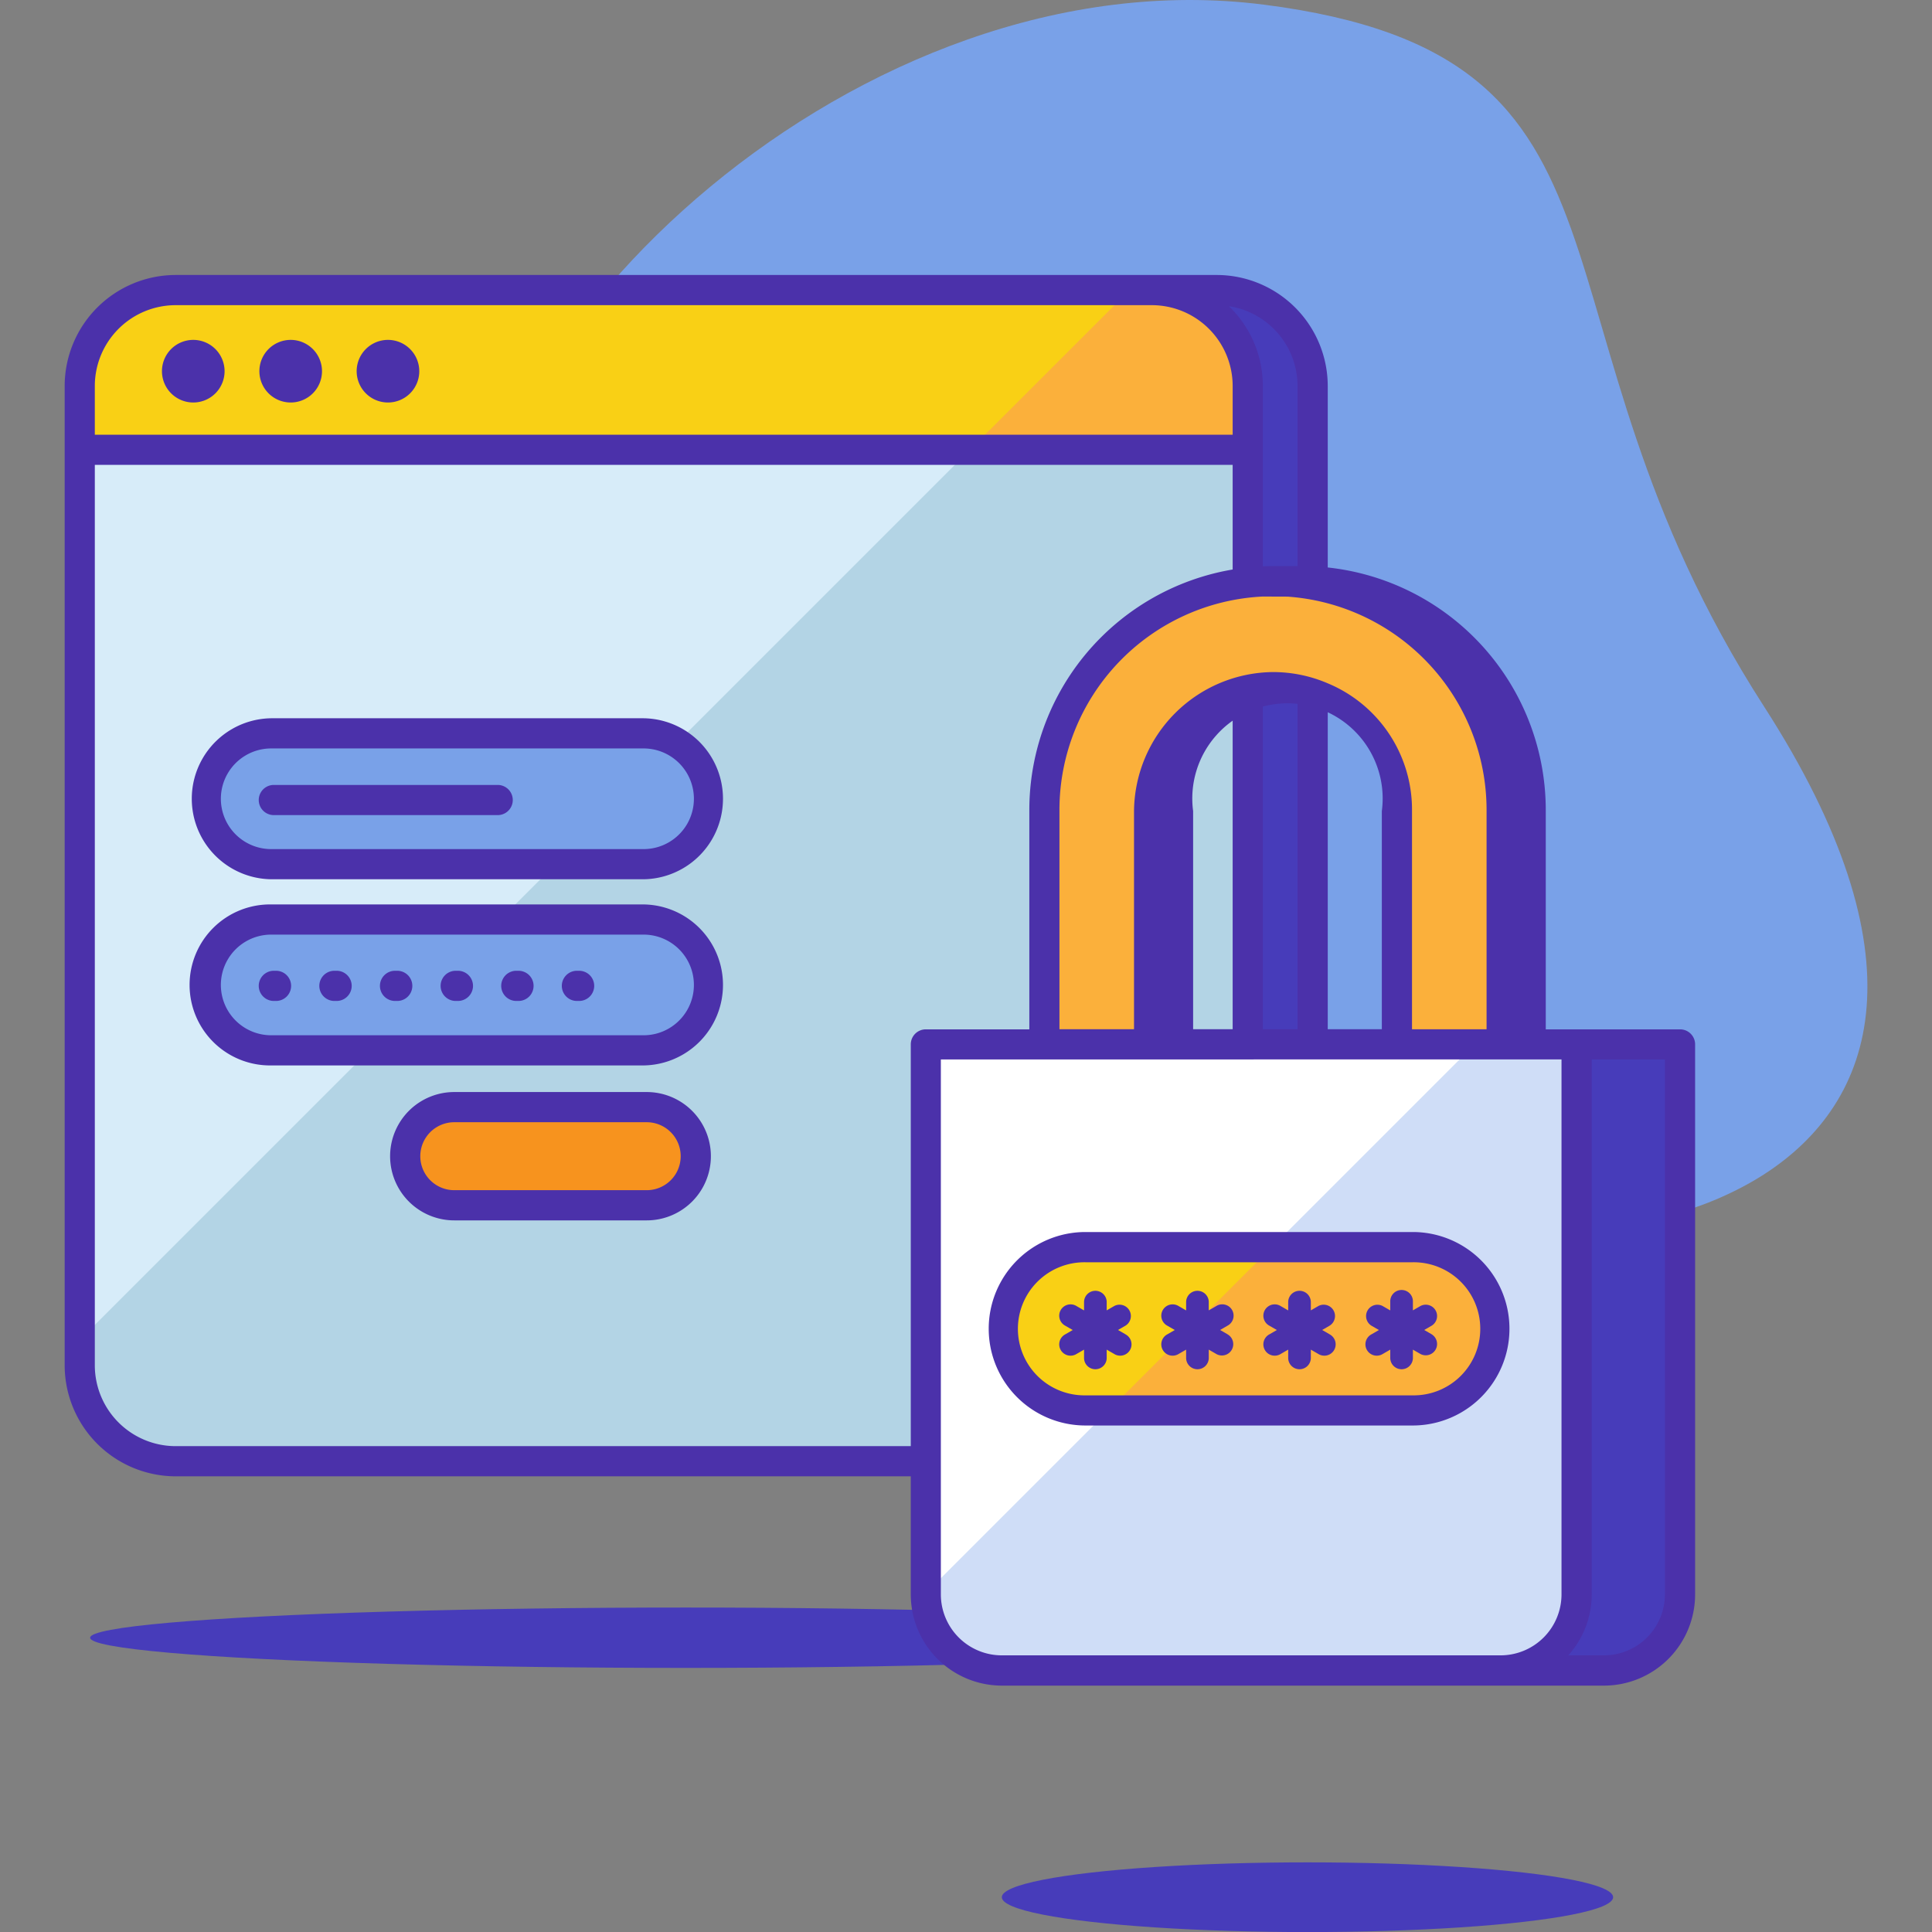<?xml version="1.0" encoding="UTF-8" standalone="no"?>
<svg
   xmlns:dc="http://purl.org/dc/elements/1.1/"
   xmlns:cc="http://creativecommons.org/ns#"
   xmlns:rdf="http://www.w3.org/1999/02/22-rdf-syntax-ns#"
   xmlns:svg="http://www.w3.org/2000/svg"
   xmlns="http://www.w3.org/2000/svg"
   xmlns:sodipodi="http://sodipodi.sourceforge.net/DTD/sodipodi-0.dtd"
   xmlns:inkscape="http://www.inkscape.org/namespaces/inkscape"
   viewBox="409 2286 1500 1500"
   version="1.1"
   id="svg92"
   sodipodi:docname="cryptolock.svg"
   width="1500"
   height="1500"
   inkscape:version="0.92.3 (2405546, 2018-03-11)">
  <rect x="409" y="2286" width="1500" height="1500" fill="#808080" stroke="none"/>
  <sodipodi:namedview
     pagecolor="#ffffff"
     bordercolor="#666666"
     borderopacity="1"
     objecttolerance="10"
     gridtolerance="10"
     guidetolerance="10"
     inkscape:pageopacity="0"
     inkscape:pageshadow="2"
     inkscape:window-width="1600"
     inkscape:window-height="837"
     id="namedview94"
     showgrid="false"
     fit-margin-top="0"
     fit-margin-left="0"
     fit-margin-right="0"
     fit-margin-bottom="0"
     inkscape:zoom="0.32441134"
     inkscape:cx="59.997998"
     inkscape:cy="633.81576"
     inkscape:window-x="-8"
     inkscape:window-y="-8"
     inkscape:window-maximized="1"
     inkscape:current-layer="svg92" />
  <defs
     id="defs4">
    <style
       id="style2">.a{fill:#79a1e8;}.b{fill:#473cba;}.c{fill:#d7ecf9;}.d{fill:#b3d4e5;}.e{fill:#f9d015;}.f{fill:#fbb03b;}.g{fill:#4b31aa;}.h{fill:#f7931e;}.i{fill:#fff;}.j{fill:#cfddf7;}</style>
  </defs>
  <g
     transform="matrix(11.664,0,0,11.664,259.486,2286.047)"
     id="g90">
    <path
       class="a"
       d="m 53.062,63.143 c -6.209,6.234 -6.23,13.673 7.857,23.512 15.988,11.166 52.538,-12.543 66.614,-6.619 14.076,5.924 48,0.143 26.652,-33 -16.752,-26 -6.44,-43.311 -33.309,-46.731 C 94.007,-3.115 67.133,22.6 68.132,40.537 69.131,58.474 58.831,57.351 53.062,63.143 Z"
       transform="translate(-23.938)"
       id="path6"
       inkscape:connector-curvature="0"
       style="fill:#79a1e8" />
    <path
       class="b"
       d="M 109.684,154.818 H 44.7 a 6.383,6.383 0 0 1 -6.383,-6.383 V 83.244 A 6.383,6.383 0 0 1 44.7,76.861 h 64.983 a 6.383,6.383 0 0 1 6.383,6.383 v 65.191 a 6.382,6.382 0 0 1 -6.382,6.383 z"
       transform="translate(-15.873,-57.556)"
       id="path8"
       inkscape:connector-curvature="0"
       style="fill:#473cba" />
    <path
       class="c"
       d="M 92.487,154.818 H 27.5 a 6.383,6.383 0 0 1 -6.383,-6.383 V 83.244 A 6.383,6.383 0 0 1 27.5,76.861 h 64.987 a 6.383,6.383 0 0 1 6.383,6.383 v 65.191 a 6.382,6.382 0 0 1 -6.383,6.383 z"
       transform="translate(-2.995,-57.556)"
       id="path10"
       inkscape:connector-curvature="0"
       style="fill:#d7ecf9" />
    <path
       class="d"
       d="m 92.488,76.861 h -1.482 l -69.884,69.884 v 1.69 a 6.383,6.383 0 0 0 6.383,6.383 h 64.983 a 6.383,6.383 0 0 0 6.383,-6.383 V 83.244 a 6.383,6.383 0 0 0 -6.383,-6.383 z"
       transform="translate(-2.996,-57.556)"
       id="path12"
       inkscape:connector-curvature="0"
       style="fill:#b3d4e5" />
    <path
       class="e"
       d="M 98.869,83.244 A 6.383,6.383 0 0 0 92.486,76.861 H 27.5 a 6.383,6.383 0 0 0 -6.383,6.383 v 4.25 h 77.752 z"
       transform="translate(-2.995,-57.556)"
       id="path14"
       inkscape:connector-curvature="0"
       style="fill:#f9d015" />
    <path
       class="f"
       d="m 275.518,83.244 a 6.383,6.383 0 0 0 -6.383,-6.383 h -1.482 l -10.632,10.632 h 18.5 v -4.25 z"
       transform="translate(-179.644,-57.556)"
       id="path16"
       inkscape:connector-curvature="0"
       style="fill:#fbb03b" />
    <g
       transform="translate(17.121,18.3)"
       id="g26">
      <path
         class="g"
         d="m 93.811,72.86 h -69.3 a 7.4,7.4 0 0 0 -7.388,7.387 v 65.191 a 7.4,7.4 0 0 0 7.388,7.387 h 69.3 a 7.4,7.4 0 0 0 7.387,-7.387 V 80.247 A 7.4,7.4 0 0 0 93.811,72.86 Z M 19.13,80.247 a 5.384,5.384 0 0 1 5.378,-5.378 h 64.983 a 5.384,5.384 0 0 1 5.378,5.378 v 3.245 H 19.13 Z m 5.378,70.569 A 5.384,5.384 0 0 1 19.13,145.438 V 85.5 h 75.739 v 59.937 a 5.384,5.384 0 0 1 -5.378,5.378 z m 74.68,-5.378 a 5.381,5.381 0 0 1 -4.57,5.31 7.364,7.364 0 0 0 2.26,-5.31 V 80.247 a 7.364,7.364 0 0 0 -2.26,-5.31 5.381,5.381 0 0 1 4.57,5.31 z"
         transform="translate(-17.121,-72.86)"
         id="path18"
         inkscape:connector-curvature="0"
         style="fill:#4b31aa" />
      <path
         class="g"
         d="M 45,90.058 A 2.084,2.084 0 1 0 47.084,92.142 2.087,2.087 0 0 0 45,90.058 Z"
         transform="translate(-36.438,-85.738)"
         id="path20"
         inkscape:connector-curvature="0"
         style="fill:#4b31aa" />
      <path
         class="g"
         d="M 70.8,90.058 A 2.084,2.084 0 1 0 72.884,92.142 2.087,2.087 0 0 0 70.8,90.058 Z"
         transform="translate(-55.753,-85.738)"
         id="path22"
         inkscape:connector-curvature="0"
         style="fill:#4b31aa" />
      <path
         class="g"
         d="m 96.59,90.058 a 2.084,2.084 0 1 0 2.085,2.084 2.087,2.087 0 0 0 -2.085,-2.084 z"
         transform="translate(-75.069,-85.738)"
         id="path24"
         inkscape:connector-curvature="0"
         style="fill:#4b31aa" />
    </g>
    <path
       class="a"
       d="M 83.682,203.041 H 58.9 a 4.354,4.354 0 0 1 -4.354,-4.354 v 0 a 4.354,4.354 0 0 1 4.354,-4.354 h 24.782 a 4.354,4.354 0 0 1 4.354,4.354 v 0 a 4.354,4.354 0 0 1 -4.354,4.354 z"
       transform="translate(-28.025,-145.523)"
       id="path28"
       inkscape:connector-curvature="0"
       style="fill:#79a1e8" />
    <path
       class="g"
       d="M 80.687,201.05 H 55.9 a 5.359,5.359 0 0 1 0,-10.717 h 24.787 a 5.359,5.359 0 0 1 0,10.717 z M 55.9,192.342 a 3.35,3.35 0 0 0 0,6.7 h 24.787 a 3.35,3.35 0 0 0 0,-6.7 z"
       transform="translate(-25.03,-142.527)"
       id="path30"
       inkscape:connector-curvature="0"
       style="fill:#4b31aa" />
    <path
       class="a"
       d="M 83.682,252.374 H 58.9 a 4.354,4.354 0 0 1 -4.354,-4.354 v 0 a 4.353,4.353 0 0 1 4.354,-4.354 h 24.782 a 4.353,4.353 0 0 1 4.354,4.354 v 0 a 4.354,4.354 0 0 1 -4.354,4.354 z"
       transform="translate(-28.025,-182.465)"
       id="path32"
       inkscape:connector-curvature="0"
       style="fill:#79a1e8" />
    <path
       class="g"
       d="M 80.687,250.384 H 55.9 a 5.359,5.359 0 1 1 0,-10.717 h 24.787 a 5.359,5.359 0 0 1 0,10.717 z M 55.9,241.676 a 3.35,3.35 0 1 0 0,6.7 h 24.787 a 3.35,3.35 0 1 0 0,-6.7 z"
       transform="translate(-25.03,-179.469)"
       id="path34"
       inkscape:connector-curvature="0"
       style="fill:#4b31aa" />
    <path
       class="h"
       d="m 123.45,299.919 h -12.809 a 3.267,3.267 0 0 1 -3.267,-3.267 v 0 a 3.267,3.267 0 0 1 3.267,-3.267 h 12.809 a 3.266,3.266 0 0 1 3.267,3.267 v 0 a 3.266,3.266 0 0 1 -3.267,3.267 z"
       transform="translate(-67.584,-219.696)"
       id="path36"
       inkscape:connector-curvature="0"
       style="fill:#f7931e" />
    <g
       transform="translate(30.038,52.244)"
       id="g54">
      <path
         class="g"
         d="m 120.455,297.928 h -12.809 a 4.271,4.271 0 0 1 0,-8.543 h 12.809 a 4.271,4.271 0 1 1 0,8.543 z m -12.809,-6.534 a 2.262,2.262 0 0 0 0,4.524 h 12.809 a 2.262,2.262 0 1 0 0,-4.524 z"
         transform="translate(-94.627,-268.943)"
         id="path38"
         inkscape:connector-curvature="0"
         style="fill:#4b31aa" />
      <path
         class="g"
         d="m 84.454,210.009 h -14.9 a 1.004,1.004 0 1 1 0,-2.009 h 14.9 a 1.004,1.004 0 1 1 0,2.009 z"
         transform="translate(-68.546,-208)"
         id="path40"
         inkscape:connector-curvature="0"
         style="fill:#4b31aa" />
      <path
         class="g"
         d="m 69.7,259.259 h -0.146 a 1.004,1.004 0 0 1 0,-2.009 H 69.7 a 1.004,1.004 0 0 1 0,2.009 z"
         transform="translate(-68.546,-244.88)"
         id="path42"
         inkscape:connector-curvature="0"
         style="fill:#4b31aa" />
      <path
         class="g"
         d="m 85.763,259.259 h -0.146 a 1.004,1.004 0 0 1 0,-2.009 h 0.146 a 1.004,1.004 0 0 1 0,2.009 z"
         transform="translate(-80.577,-244.88)"
         id="path44"
         inkscape:connector-curvature="0"
         style="fill:#4b31aa" />
      <path
         class="g"
         d="m 101.829,259.259 h -0.147 a 1.004,1.004 0 0 1 0,-2.009 h 0.147 a 1.004,1.004 0 0 1 0,2.009 z"
         transform="translate(-92.607,-244.88)"
         id="path46"
         inkscape:connector-curvature="0"
         style="fill:#4b31aa" />
      <path
         class="g"
         d="m 117.9,259.259 h -0.147 a 1.004,1.004 0 0 1 0,-2.009 h 0.147 a 1.004,1.004 0 0 1 0,2.009 z"
         transform="translate(-104.639,-244.88)"
         id="path48"
         inkscape:connector-curvature="0"
         style="fill:#4b31aa" />
      <path
         class="g"
         d="m 133.963,259.259 h -0.146 a 1.004,1.004 0 1 1 0,-2.009 h 0.146 a 1.004,1.004 0 0 1 0,2.009 z"
         transform="translate(-116.67,-244.88)"
         id="path50"
         inkscape:connector-curvature="0"
         style="fill:#4b31aa" />
      <path
         class="g"
         d="m 150.03,259.259 h -0.146 a 1.004,1.004 0 0 1 0,-2.009 h 0.146 a 1.004,1.004 0 0 1 0,2.009 z"
         transform="translate(-128.702,-244.88)"
         id="path52"
         inkscape:connector-curvature="0"
         style="fill:#4b31aa" />
    </g>
    <g
       transform="translate(18.818,69.513)"
       id="g62">
      <ellipse
         class="b"
         cx="20.345"
         cy="2.32"
         rx="20.345"
         ry="2.32"
         transform="translate(60.686,54.448)"
         id="ellipse56"
         style="fill:#473cba" />
      <ellipse
         class="b"
         cx="39.637"
         cy="2.009"
         rx="39.637"
         ry="2.009"
         transform="translate(0,37.487)"
         id="ellipse58"
         style="fill:#473cba" />
      <path
         class="b"
         d="m 310.986,318.433 h -33.2 a 5.061,5.061 0 0 1 -5.061,-5.061 v -36.618 h 43.325 v 36.618 a 5.061,5.061 0 0 1 -5.064,5.061 z"
         transform="translate(-210.22,-276.754)"
         id="path60"
         inkscape:connector-curvature="0"
         style="fill:#473cba" />
    </g>
    <path
       class="i"
       d="m 283.581,318.433 h -33.2 a 5.061,5.061 0 0 1 -5.061,-5.061 v -36.618 h 43.325 v 36.618 a 5.061,5.061 0 0 1 -5.064,5.061 z"
       transform="translate(-170.88,-207.241)"
       id="path64"
       inkscape:connector-curvature="0"
       style="fill:#ffffff" />
    <path
       class="j"
       d="m 281.858,276.754 -36.539,36.539 v 0.079 a 5.061,5.061 0 0 0 5.061,5.061 h 33.2 a 5.061,5.061 0 0 0 5.061,-5.061 v -36.618 z"
       transform="translate(-170.881,-207.241)"
       id="path66"
       inkscape:connector-curvature="0"
       style="fill:#cfddf7" />
    <path
       class="b"
       d="m 299.641,153.99 v 0 a 15.221,15.221 0 0 0 -15.221,15.221 v 15.615 h 6.973 V 169.3 a 8.248,8.248 0 0 1 8.248,-8.248 v 0 a 8.248,8.248 0 0 1 8.248,8.248 v 15.524 h 6.973 V 169.211 A 15.221,15.221 0 0 0 299.641,153.99 Z"
       transform="translate(-200.161,-115.312)"
       id="path68"
       inkscape:connector-curvature="0"
       style="fill:#473cba" />
    <path
       class="f"
       d="m 291.975,153.99 v 0 a 15.221,15.221 0 0 0 -15.221,15.221 v 15.615 h 6.973 V 169.3 a 8.248,8.248 0 0 1 8.248,-8.248 v 0 a 8.248,8.248 0 0 1 8.248,8.248 v 15.524 H 307.2 V 169.211 A 15.221,15.221 0 0 0 291.975,153.99 Z"
       transform="translate(-194.42,-115.312)"
       id="path70"
       inkscape:connector-curvature="0"
       style="fill:#fbb03b" />
    <path
       class="g"
       d="m 287.469,224.513 a 6.073,6.073 0 0 0 6.066,-6.066 v -36.618 a 1,1 0 0 0 -1,-1 h -8.941 v -14.61 a 16.244,16.244 0 0 0 -16.225,-16.226 h -1.925 a 16.244,16.244 0 0 0 -16.226,16.226 v 14.61 h -6.891 a 1,1 0 0 0 -1,1 v 36.618 a 6.073,6.073 0 0 0 6.066,6.066 z m -21.061,-72.487 a 14.241,14.241 0 0 1 13.246,14.189 v 14.61 h -4.963 V 166.3 a 9.109,9.109 0 0 0 -5.6,-8.5 9.245,9.245 0 0 0 -3.652,-0.753 9.342,9.342 0 0 0 -9.252,9.252 v 14.52 h -4.964 v -14.61 A 14.224,14.224 0 0 1 264.74,152.02 Z m -6.287,14.274 a 6.336,6.336 0 1 1 12.561,0 v 14.52 h -12.561 z m 24.521,16.529 v 35.613 a 4.061,4.061 0 0 1 -4.057,4.056 h -33.2 a 4.061,4.061 0 0 1 -4.056,-4.056 v -35.608 z m 6.883,35.613 a 4.061,4.061 0 0 1 -4.056,4.056 h -2.378 a 6.041,6.041 0 0 0 1.561,-4.056 v -35.608 h 4.874 z"
       transform="translate(-167.884,-112.316)"
       id="path72"
       inkscape:connector-curvature="0"
       style="fill:#4b31aa" />
    <path
       class="e"
       d="m 293.228,341.356 h -21.784 a 5.434,5.434 0 0 1 -5.434,-5.434 v 0 a 5.434,5.434 0 0 1 5.434,-5.434 h 21.784 a 5.434,5.434 0 0 1 5.434,5.434 v 0 a 5.434,5.434 0 0 1 -5.434,5.434 z"
       transform="translate(-186.375,-247.479)"
       id="path74"
       inkscape:connector-curvature="0"
       style="fill:#f9d015" />
    <path
       class="f"
       d="m 314.028,330.487 h -9.373 l -10.868,10.868 h 20.241 a 5.434,5.434 0 1 0 0,-10.868 z"
       transform="translate(-207.175,-247.478)"
       id="path76"
       inkscape:connector-curvature="0"
       style="fill:#fbb03b" />
    <g
       transform="translate(78.631,82.004)"
       id="g88">
      <path
         class="g"
         d="m 290.233,339.365 h -21.784 a 6.439,6.439 0 1 1 0,-12.878 h 21.784 a 6.439,6.439 0 1 1 0,12.878 z M 268.449,328.5 a 4.43,4.43 0 1 0 0,8.859 h 21.784 a 4.43,4.43 0 1 0 0,-8.859 z"
         transform="translate(-262.01,-326.487)"
         id="path78"
         inkscape:connector-curvature="0"
         style="fill:#4b31aa" />
      <path
         class="g"
         d="m 285.173,344.87 -0.5,-0.289 0.5,-0.289 a 0.754,0.754 0 0 0 -0.754,-1.305 l -0.5,0.289 V 342.7 a 0.754,0.754 0 0 0 -1.507,0 v 0.579 l -0.5,-0.289 a 0.754,0.754 0 1 0 -0.754,1.305 l 0.5,0.289 -0.5,0.289 a 0.754,0.754 0 1 0 0.754,1.305 l 0.5,-0.289 v 0.579 a 0.754,0.754 0 0 0 1.507,0 v -0.579 l 0.5,0.289 a 0.754,0.754 0 1 0 0.754,-1.305 z"
         transform="translate(-276.066,-338.061)"
         id="path80"
         inkscape:connector-curvature="0"
         style="fill:#4b31aa" />
      <path
         class="g"
         d="m 312.222,344.87 -0.5,-0.289 0.5,-0.289 a 0.754,0.754 0 1 0 -0.754,-1.305 l -0.5,0.289 V 342.7 a 0.754,0.754 0 0 0 -1.507,0 v 0.579 l -0.5,-0.289 a 0.754,0.754 0 1 0 -0.754,1.305 l 0.5,0.289 -0.5,0.289 a 0.754,0.754 0 1 0 0.754,1.305 l 0.5,-0.289 v 0.579 a 0.754,0.754 0 0 0 1.507,0 v -0.579 l 0.5,0.289 a 0.753,0.753 0 1 0 0.753,-1.305 z"
         transform="translate(-296.321,-338.061)"
         id="path82"
         inkscape:connector-curvature="0"
         style="fill:#4b31aa" />
      <path
         class="g"
         d="m 339.271,344.87 -0.5,-0.289 0.5,-0.289 a 0.754,0.754 0 0 0 -0.754,-1.305 l -0.5,0.289 V 342.7 a 0.754,0.754 0 0 0 -1.507,0 v 0.579 l -0.5,-0.289 a 0.754,0.754 0 1 0 -0.754,1.305 l 0.5,0.289 -0.5,0.289 a 0.754,0.754 0 1 0 0.754,1.305 l 0.5,-0.289 v 0.579 a 0.754,0.754 0 0 0 1.507,0 v -0.579 l 0.5,0.289 a 0.754,0.754 0 1 0 0.754,-1.305 z"
         transform="translate(-316.576,-338.061)"
         id="path84"
         inkscape:connector-curvature="0"
         style="fill:#4b31aa" />
      <path
         class="g"
         d="m 366.32,344.87 -0.5,-0.289 0.5,-0.289 a 0.754,0.754 0 0 0 -0.754,-1.305 l -0.5,0.289 V 342.7 a 0.754,0.754 0 1 0 -1.507,0 v 0.579 l -0.5,-0.289 a 0.754,0.754 0 0 0 -0.754,1.305 l 0.5,0.289 -0.5,0.289 a 0.754,0.754 0 1 0 0.754,1.305 l 0.5,-0.289 v 0.579 a 0.754,0.754 0 0 0 1.507,0 v -0.579 l 0.5,0.289 a 0.754,0.754 0 0 0 0.754,-1.305 z"
         transform="translate(-336.831,-338.061)"
         id="path86"
         inkscape:connector-curvature="0"
         style="fill:#4b31aa" />
    </g>
  </g>
</svg>
